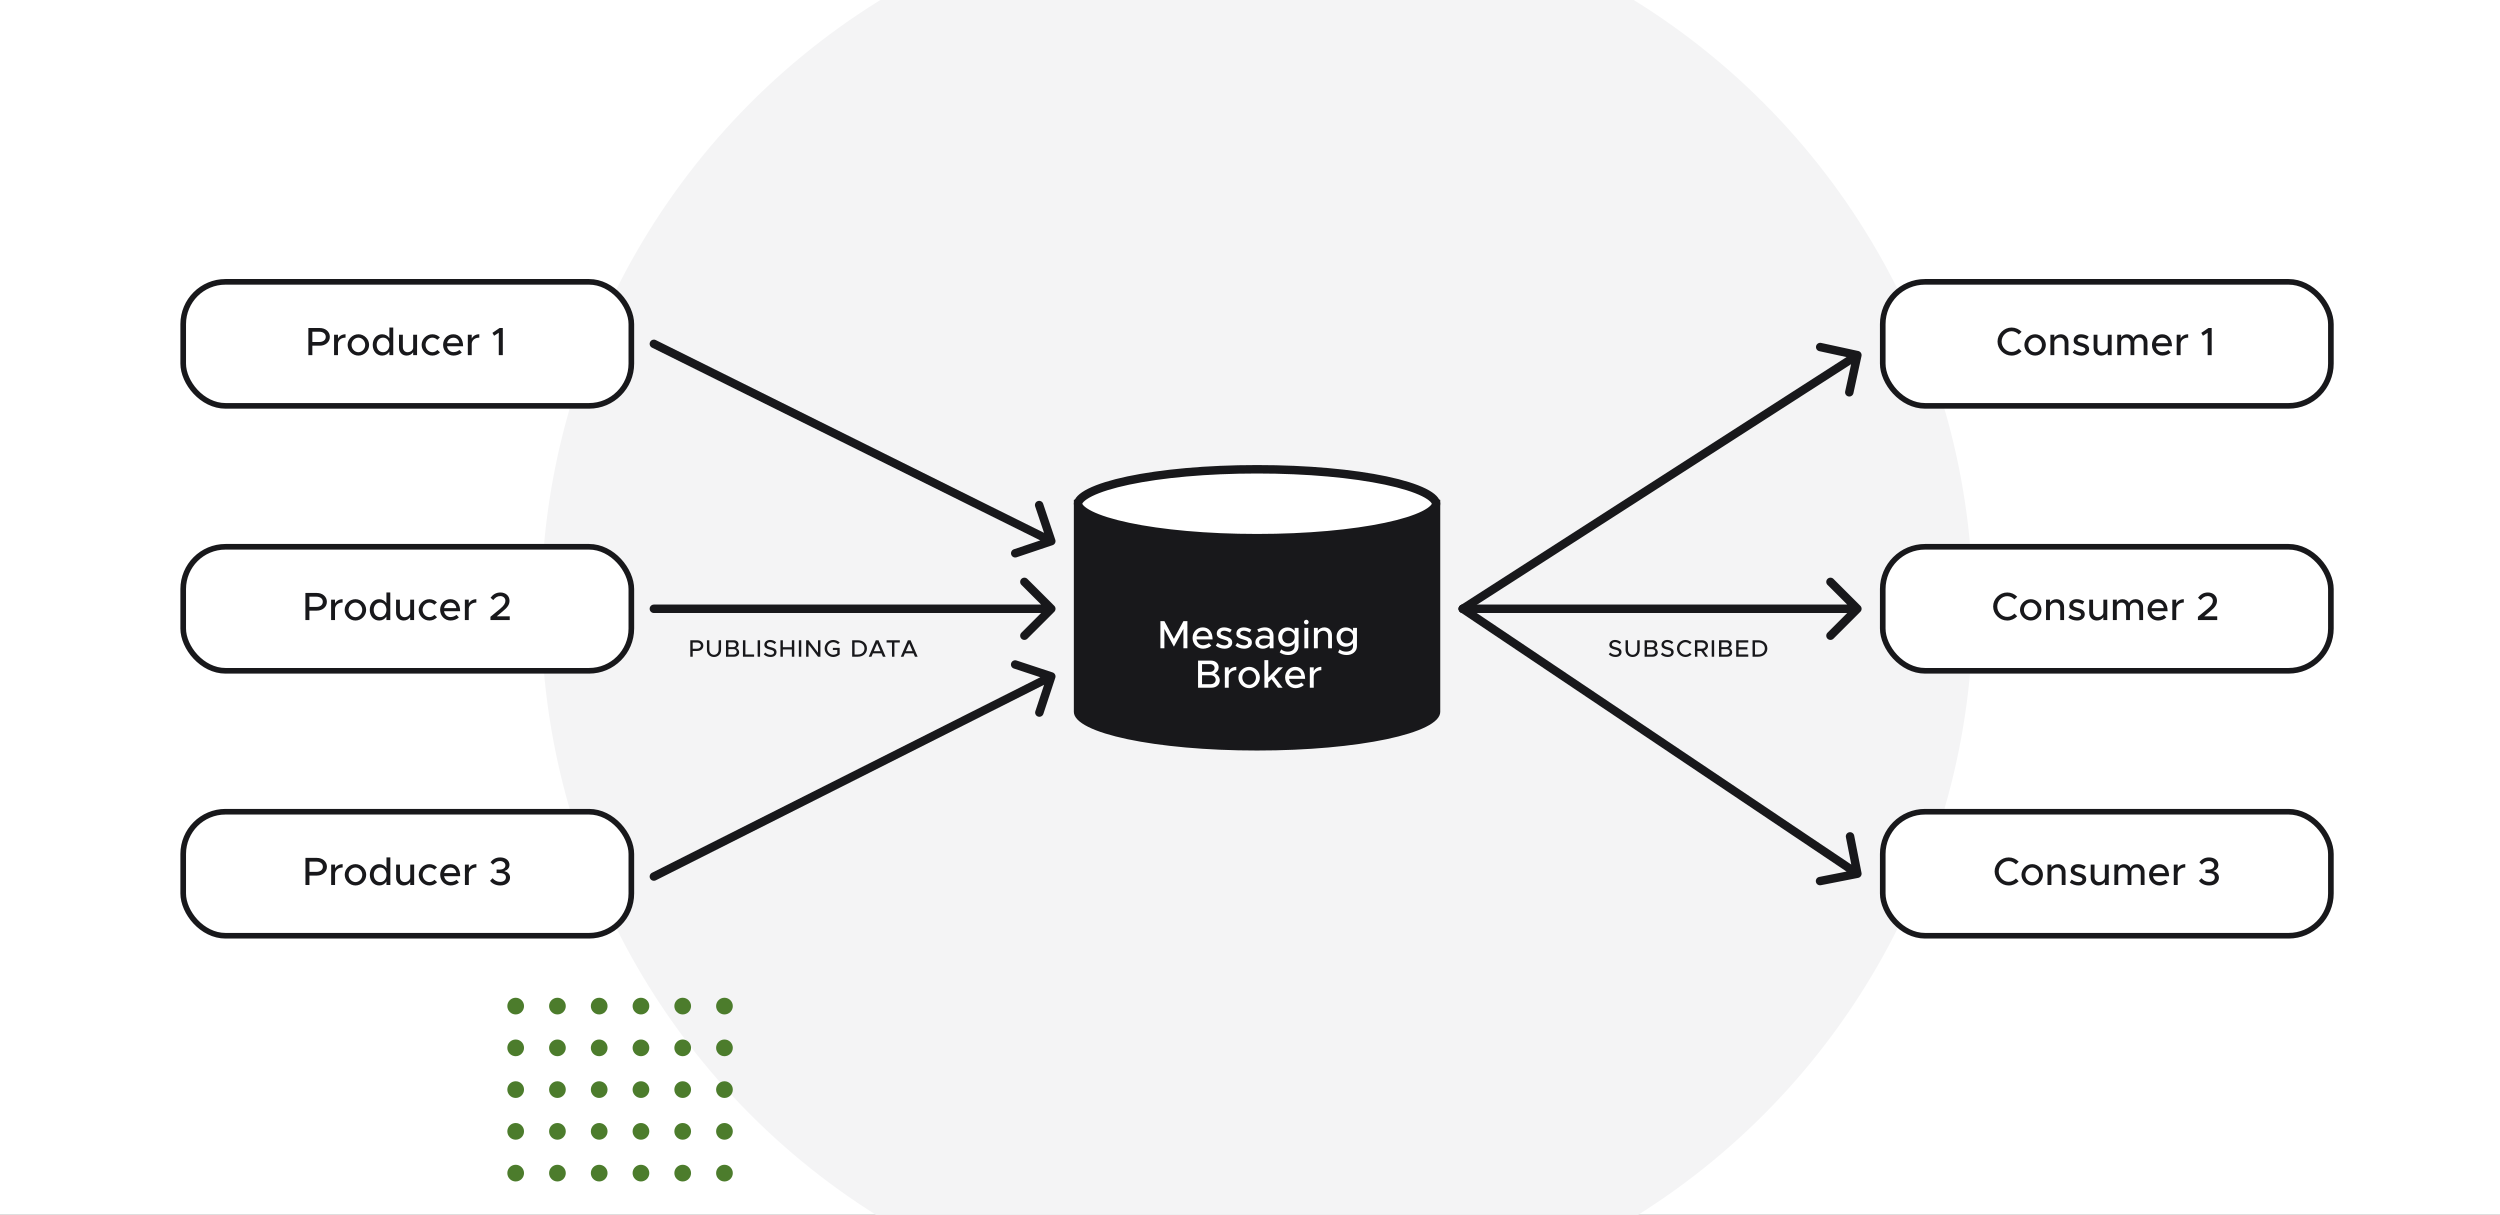 <svg width="887" height="431" viewBox="0 0 887 431" fill="none" xmlns="http://www.w3.org/2000/svg">
<rect x="0" y="0" width="887" height="431" fill="#333333" stroke="none"/>
<g clip-path="url(#clip0_516_357493)">
<rect width="887" height="431" fill="white"/>
<circle cx="446" cy="216" r="254" fill="#F4F4F5"/>
<path d="M509.5 252.565C509.5 252.996 509.3 253.567 508.602 254.286C507.899 255.011 506.787 255.783 505.222 256.564C502.098 258.123 497.481 259.57 491.652 260.8C480.019 263.256 463.877 264.787 446 264.787C428.123 264.787 411.981 263.256 400.348 260.8C394.519 259.57 389.902 258.123 386.778 256.564C385.214 255.783 384.101 255.011 383.398 254.286C382.7 253.567 382.5 252.996 382.5 252.565L382.5 214.751L382.5 178.425C387.815 176.509 397.068 175.235 408.165 174.448C419.862 173.619 433.383 173.342 446 173.342C458.617 173.342 472.138 173.619 483.835 174.448C494.932 175.235 504.185 176.509 509.5 178.425V178.444V178.502V178.562V178.623V178.686V178.75V178.815V178.882V178.95V179.019V179.089V179.161V179.234V179.309V179.384V179.461V179.539V179.619V179.7V179.782V179.865V179.949V180.035V180.122V180.21V180.299V180.39V180.482V180.575V180.669V180.764V180.861V180.959V181.057V181.158V181.259V181.361V181.465V181.569V181.675V181.782V181.89V181.999V182.109V182.22V182.333V182.446V182.561V182.677V182.793V182.911V183.03V183.15V183.271V183.393V183.516V183.64V183.765V183.891V184.019V184.147V184.276V184.406V184.537V184.669V184.802V184.936V185.071V185.207V185.344V185.482V185.621V185.761V185.901V186.043V186.186V186.329V186.473V186.618V186.765V186.912V187.059V187.208V187.358V187.508V187.66V187.812V187.965V188.119V188.274V188.429V188.585V188.743V188.901V189.059V189.219V189.379V189.541V189.702V189.865V190.029V190.193V190.358V190.524V190.69V190.857V191.025V191.194V191.363V191.533V191.704V191.876V192.048V192.221V192.394V192.569V192.744V192.919V193.096V193.272V193.45V193.628V193.807V193.986V194.167V194.347V194.529V194.71V194.893V195.076V195.26V195.444V195.629V195.814V196V196.187V196.374V196.562V196.75V196.938V197.128V197.317V197.508V197.698V197.89V198.082V198.274V198.467V198.66V198.853V199.048V199.242V199.437V199.633V199.829V200.025V200.222V200.419V200.617V200.815V201.014V201.213V201.412V201.612V201.812V202.012V202.213V202.414V202.616V202.818V203.02V203.223V203.426V203.629V203.833V204.036V204.241V204.445V204.65V204.855V205.061V205.266V205.472V205.679V205.885V206.092V206.299V206.506V206.714V206.921V207.129V207.338V207.546V207.755V207.963V208.172V208.382V208.591V208.801V209.01V209.22V209.43V209.641V209.851V210.061V210.272V210.483V210.694V210.905V211.116V211.327V211.539V211.75V211.962V212.173V212.385V212.597V212.809V213.021V213.233V213.445V213.657V213.869V214.081V214.293V214.505V214.717V214.93V215.142V215.354V215.566V215.778V215.99V216.203V216.415V216.627V216.839V217.051V217.262V217.474V217.686V217.898V218.109V218.321V218.532V218.743V218.955V219.166V219.377V219.587V219.798V220.009V220.219V220.429V220.639V220.849V221.059V221.269V221.478V221.687V221.897V222.105V222.314V222.522V222.731V222.939V223.146V223.354V223.561V223.768V223.975V224.182V224.388V224.594V224.8V225.005V225.21V225.415V225.62V225.824V226.028V226.232V226.435V226.638V226.841V227.043V227.245V227.447V227.648V227.849V228.05V228.25V228.45V228.649V228.848V229.047V229.245V229.443V229.64V229.837V230.033V230.229V230.425V230.62V230.815V231.009V231.203V231.396V231.589V231.782V231.973V232.165V232.356V232.546V232.736V232.925V233.114V233.302V233.49V233.677V233.864V234.05V234.235V234.42V234.605V234.789V234.972V235.154V235.336V235.518V235.699V235.879V236.058V236.237V236.416V236.593V236.77V236.947V237.123V237.298V237.472V237.646V237.819V237.991V238.163V238.334V238.504V238.673V238.842V239.01V239.178V239.344V239.51V239.675V239.84V240.003V240.166V240.328V240.49V240.65V240.81V240.969V241.127V241.284V241.441V241.596V241.751V241.905V242.059V242.211V242.362V242.513V242.663V242.812V242.96V243.107V243.253V243.399V243.543V243.687V243.83V243.971V244.112V244.252V244.391V244.529V244.666V244.802V244.938V245.072V245.205V245.337V245.469V245.599V245.728V245.857V245.984V246.11V246.236V246.36V246.483V246.605V246.727V246.847V246.966V247.084V247.201V247.317V247.431V247.545V247.658V247.769V247.88V247.989V248.097V248.204V248.31V248.415V248.519V248.621V248.723V248.823V248.922V249.02V249.117V249.212V249.307V249.4V249.492V249.583V249.673V249.761V249.848V249.934V250.019V250.102V250.184V250.265V250.345V250.424V250.501V250.577V250.651V250.725V250.797V250.867V250.937V251.005V251.072V251.137V251.202V251.264V251.326V251.386V251.445V251.502V251.558V251.613V251.666V251.718V251.769V251.818V251.866V251.912V251.957V252.001V252.043V252.084V252.123V252.161V252.197V252.232V252.265V252.297V252.328V252.357V252.384V252.41V252.435V252.458V252.48V252.5V252.518V252.535V252.551V252.565Z" fill="#18181B" stroke="#18181B" stroke-width="3"/>
<path d="M509.5 178.723C509.5 179.154 509.3 179.725 508.602 180.444C507.899 181.17 506.786 181.941 505.222 182.722C502.098 184.281 497.481 185.728 491.652 186.959C480.019 189.415 463.877 190.946 446 190.946C428.123 190.946 411.981 189.415 400.348 186.959C394.519 185.728 389.902 184.281 386.778 182.722C385.213 181.941 384.101 181.17 383.398 180.444C382.7 179.725 382.5 179.154 382.5 178.723C382.5 178.291 382.7 177.721 383.398 177.001C384.101 176.276 385.213 175.504 386.778 174.723C389.902 173.164 394.519 171.718 400.348 170.487C411.981 168.031 428.123 166.5 446 166.5C463.877 166.5 480.019 168.031 491.652 170.487C497.481 171.718 502.098 173.164 505.222 174.723C506.786 175.504 507.899 176.276 508.602 177.001C509.3 177.721 509.5 178.291 509.5 178.723Z" fill="white" stroke="#18181B" stroke-width="3"/>
<path d="M411.713 230V220.382H413.127L416.501 226.668L419.875 220.382H421.289V230H419.875V223.154L416.501 229.44L413.127 223.154V230H411.713ZM426.839 228.936C427.595 228.936 428.477 228.6 428.911 228.152L429.779 229.048C429.135 229.734 427.875 230.168 426.853 230.168C424.837 230.168 423.129 228.586 423.129 226.36C423.129 224.19 424.739 222.594 426.741 222.594C428.953 222.594 430.227 224.274 430.227 226.864H424.529C424.711 228.068 425.593 228.936 426.839 228.936ZM426.797 223.826C425.677 223.826 424.767 224.582 424.543 225.758H428.883C428.729 224.638 428.043 223.826 426.797 223.826ZM434.451 230.168C433.387 230.168 432.225 229.79 431.357 229.09L432.015 228.096C432.785 228.656 433.611 228.978 434.465 228.978C435.277 228.978 435.837 228.6 435.837 228.04C435.837 227.368 435.095 227.158 434.199 226.906C432.533 226.444 431.707 225.968 431.707 224.792C431.693 223.462 432.799 222.594 434.339 222.594C435.277 222.594 436.229 222.916 437.013 223.434L436.397 224.456C435.697 224.022 434.969 223.784 434.339 223.784C433.625 223.784 433.065 224.092 433.065 224.638C433.065 225.198 433.513 225.366 434.731 225.744C435.921 226.094 437.195 226.486 437.195 227.928C437.195 229.3 436.033 230.168 434.451 230.168ZM441.424 230.168C440.36 230.168 439.198 229.79 438.33 229.09L438.988 228.096C439.758 228.656 440.584 228.978 441.438 228.978C442.25 228.978 442.81 228.6 442.81 228.04C442.81 227.368 442.068 227.158 441.172 226.906C439.506 226.444 438.68 225.968 438.68 224.792C438.666 223.462 439.772 222.594 441.312 222.594C442.25 222.594 443.202 222.916 443.986 223.434L443.37 224.456C442.67 224.022 441.942 223.784 441.312 223.784C440.598 223.784 440.038 224.092 440.038 224.638C440.038 225.198 440.486 225.366 441.704 225.744C442.894 226.094 444.168 226.486 444.168 227.928C444.168 229.3 443.006 230.168 441.424 230.168ZM448.817 222.594C450.763 222.594 451.841 223.826 451.841 225.618V230H450.483V229.006C449.951 229.762 448.957 230.168 448.075 230.168C446.535 230.168 445.401 229.272 445.401 227.858C445.401 226.416 446.703 225.45 448.299 225.45C449.013 225.45 449.783 225.604 450.483 225.842V225.618C450.483 224.708 450.063 223.742 448.621 223.742C447.907 223.742 447.207 224.022 446.577 224.344L446.073 223.322C447.109 222.804 448.019 222.594 448.817 222.594ZM448.341 229.076C449.237 229.076 450.245 228.628 450.483 227.732V226.766C449.895 226.584 449.223 226.486 448.509 226.486C447.543 226.486 446.731 227.032 446.731 227.816C446.731 228.6 447.431 229.076 448.341 229.076ZM459.347 222.762H460.733V229.23C460.733 231.092 459.207 232.408 457.065 232.408C455.847 232.408 454.727 232.002 454.041 231.442L454.587 230.406C455.119 230.91 455.987 231.204 456.855 231.204C458.409 231.204 459.347 230.462 459.347 229.202V228.152C458.773 228.978 457.877 229.468 456.785 229.468C454.881 229.468 453.495 228.04 453.495 226.024C453.495 224.008 454.881 222.594 456.785 222.594C457.877 222.594 458.801 223.112 459.347 223.924V222.762ZM457.135 228.264C458.423 228.264 459.347 227.34 459.347 226.024C459.347 224.722 458.423 223.798 457.135 223.798C455.847 223.798 454.937 224.722 454.937 226.024C454.937 227.34 455.847 228.264 457.135 228.264ZM463.486 221.558C463.01 221.558 462.646 221.166 462.646 220.718C462.646 220.284 463.01 219.892 463.486 219.892C463.934 219.892 464.312 220.284 464.312 220.718C464.312 221.166 463.934 221.558 463.486 221.558ZM462.786 230V222.762H464.172V230H462.786ZM469.859 222.594C471.455 222.594 472.575 223.756 472.575 225.394V230H471.217V225.632C471.217 224.554 470.531 223.798 469.551 223.798C468.543 223.798 467.675 224.456 467.563 225.31V230H466.177V222.762H467.563V223.812C467.997 223.098 468.879 222.594 469.859 222.594ZM480.06 222.762H481.446V229.23C481.446 231.092 479.92 232.408 477.778 232.408C476.56 232.408 475.44 232.002 474.754 231.442L475.3 230.406C475.832 230.91 476.7 231.204 477.568 231.204C479.122 231.204 480.06 230.462 480.06 229.202V228.152C479.486 228.978 478.59 229.468 477.498 229.468C475.594 229.468 474.208 228.04 474.208 226.024C474.208 224.008 475.594 222.594 477.498 222.594C478.59 222.594 479.514 223.112 480.06 223.924V222.762ZM477.848 228.264C479.136 228.264 480.06 227.34 480.06 226.024C480.06 224.722 479.136 223.798 477.848 223.798C476.56 223.798 475.65 224.722 475.65 226.024C475.65 227.34 476.56 228.264 477.848 228.264ZM425.071 244V234.382H429.635C431.245 234.382 432.379 235.376 432.379 236.776C432.379 237.784 431.875 238.414 431.007 238.904C432.127 239.45 432.771 240.318 432.771 241.382C432.771 242.922 431.539 244 429.817 244H425.071ZM426.485 238.386H429.285C430.251 238.386 430.937 237.812 430.937 237.014C430.937 236.216 430.251 235.628 429.285 235.628H426.485V238.386ZM426.485 242.754H429.495C430.573 242.754 431.329 242.096 431.329 241.172C431.329 240.248 430.573 239.59 429.495 239.59H426.485V242.754ZM435.955 238.148C436.417 237.196 437.397 236.594 438.643 236.594V237.798C437.145 237.798 436.081 238.624 435.955 239.884V244H434.569V236.762H435.955V238.148ZM443.207 244.168C441.135 244.168 439.385 242.432 439.385 240.374C439.385 238.316 441.135 236.594 443.207 236.594C445.265 236.594 447.001 238.316 447.001 240.374C447.001 242.432 445.265 244.168 443.207 244.168ZM443.207 242.964C444.509 242.964 445.615 241.788 445.615 240.374C445.615 238.974 444.509 237.798 443.207 237.798C441.877 237.798 440.771 238.974 440.771 240.374C440.771 241.788 441.877 242.964 443.207 242.964ZM455.202 236.762L452.08 240.038L455.062 244H453.41L451.142 240.962L449.98 242.138V244H448.608V234.214H449.98V240.458L453.522 236.762H455.202ZM459.665 242.936C460.421 242.936 461.303 242.6 461.737 242.152L462.605 243.048C461.961 243.734 460.701 244.168 459.679 244.168C457.663 244.168 455.955 242.586 455.955 240.36C455.955 238.19 457.565 236.594 459.567 236.594C461.779 236.594 463.053 238.274 463.053 240.864H457.355C457.537 242.068 458.419 242.936 459.665 242.936ZM459.623 237.826C458.503 237.826 457.593 238.582 457.369 239.758H461.709C461.555 238.638 460.869 237.826 459.623 237.826ZM466.115 238.148C466.577 237.196 467.557 236.594 468.803 236.594V237.798C467.305 237.798 466.241 238.624 466.115 239.884V244H464.729V236.762H466.115V238.148Z" fill="white"/>
<path d="M519 214.5C518.172 214.5 517.5 215.172 517.5 216C517.5 216.828 518.172 217.5 519 217.5V214.5ZM660.061 217.061C660.646 216.475 660.646 215.525 660.061 214.939L650.515 205.393C649.929 204.808 648.979 204.808 648.393 205.393C647.808 205.979 647.808 206.929 648.393 207.515L656.879 216L648.393 224.485C647.808 225.071 647.808 226.021 648.393 226.607C648.979 227.192 649.929 227.192 650.515 226.607L660.061 217.061ZM519 217.5H659V214.5H519V217.5Z" fill="#18181B"/>
<path d="M519.836 214.755C519.148 214.293 518.216 214.476 517.755 215.164C517.293 215.852 517.476 216.784 518.164 217.245L519.836 214.755ZM659.289 311.472C660.102 311.312 660.632 310.524 660.472 309.711L657.868 296.464C657.708 295.651 656.92 295.122 656.107 295.282C655.294 295.441 654.764 296.23 654.924 297.043L657.239 308.818L645.464 311.132C644.651 311.292 644.122 312.08 644.282 312.893C644.441 313.706 645.23 314.236 646.043 314.076L659.289 311.472ZM518.164 217.245L658.164 311.245L659.836 308.755L519.836 214.755L518.164 217.245Z" fill="#18181B"/>
<path d="M518.189 214.738C517.492 215.186 517.29 216.114 517.738 216.811C518.186 217.508 519.114 217.71 519.811 217.262L518.189 214.738ZM660.466 126.319C660.642 125.509 660.128 124.71 659.319 124.534L646.127 121.666C645.317 121.49 644.518 122.004 644.342 122.814C644.166 123.623 644.68 124.422 645.489 124.598L657.216 127.147L654.666 138.873C654.49 139.683 655.004 140.482 655.814 140.658C656.623 140.834 657.422 140.32 657.598 139.511L660.466 126.319ZM519.811 217.262L659.811 127.262L658.189 124.738L518.189 214.738L519.811 217.262Z" fill="#18181B"/>
<path d="M573.184 233.094C572.206 233.094 571.399 232.753 570.778 232.158L571.297 231.521C571.815 232.014 572.427 232.337 573.218 232.337C574.025 232.337 574.442 231.912 574.442 231.444C574.442 230.892 573.957 230.679 572.98 230.458C571.79 230.178 570.999 229.821 570.999 228.767C570.999 227.789 571.849 227.05 573.022 227.05C573.923 227.05 574.595 227.381 575.156 227.874L574.663 228.52C574.17 228.07 573.583 227.806 572.988 227.806C572.334 227.806 571.875 228.223 571.875 228.69C571.875 229.234 572.376 229.421 573.337 229.651C574.501 229.923 575.309 230.314 575.309 231.359C575.309 232.345 574.561 233.094 573.184 233.094ZM579.254 233.102C577.783 233.102 576.746 232.039 576.746 230.543V227.16H577.605V230.526C577.605 231.572 578.285 232.32 579.254 232.32C580.214 232.32 580.894 231.572 580.894 230.526V227.16H581.761V230.543C581.761 232.039 580.716 233.102 579.254 233.102ZM583.512 233V227.16H586.283C587.261 227.16 587.949 227.764 587.949 228.614C587.949 229.226 587.643 229.608 587.116 229.906C587.796 230.237 588.187 230.764 588.187 231.41C588.187 232.345 587.439 233 586.394 233H583.512ZM584.371 229.591H586.071C586.657 229.591 587.074 229.243 587.074 228.758C587.074 228.274 586.657 227.917 586.071 227.917H584.371V229.591ZM584.371 232.243H586.198C586.853 232.243 587.312 231.844 587.312 231.283C587.312 230.722 586.853 230.322 586.198 230.322H584.371V232.243ZM591.693 233.094C590.716 233.094 589.908 232.753 589.288 232.158L589.806 231.521C590.325 232.014 590.937 232.337 591.727 232.337C592.535 232.337 592.951 231.912 592.951 231.444C592.951 230.892 592.467 230.679 591.489 230.458C590.299 230.178 589.509 229.821 589.509 228.767C589.509 227.789 590.359 227.05 591.532 227.05C592.433 227.05 593.104 227.381 593.665 227.874L593.172 228.52C592.679 228.07 592.093 227.806 591.498 227.806C590.843 227.806 590.384 228.223 590.384 228.69C590.384 229.234 590.886 229.421 591.846 229.651C593.011 229.923 593.818 230.314 593.818 231.359C593.818 232.345 593.07 233.094 591.693 233.094ZM598.018 233.102C596.378 233.102 594.984 231.716 594.984 230.076C594.984 228.435 596.378 227.058 598.018 227.058C598.851 227.058 599.616 227.407 600.169 227.976L599.565 228.554C599.174 228.129 598.622 227.849 598.018 227.849C596.854 227.849 595.868 228.869 595.868 230.076C595.868 231.291 596.854 232.311 598.018 232.311C598.622 232.311 599.174 232.031 599.565 231.606L600.169 232.184C599.616 232.745 598.851 233.102 598.018 233.102ZM605.996 229.064C605.996 229.965 605.384 230.654 604.5 230.883L605.988 233H605.002L603.574 230.968H602.231V233H601.372V227.16H603.829C605.061 227.16 605.996 227.951 605.996 229.064ZM602.231 227.959V230.169H603.71C604.551 230.169 605.121 229.753 605.121 229.064C605.121 228.376 604.551 227.959 603.71 227.959H602.231ZM607.324 233V227.16H608.182V233H607.324ZM609.907 233V227.16H612.678C613.656 227.16 614.344 227.764 614.344 228.614C614.344 229.226 614.038 229.608 613.511 229.906C614.191 230.237 614.582 230.764 614.582 231.41C614.582 232.345 613.834 233 612.789 233H609.907ZM610.766 229.591H612.466C613.052 229.591 613.469 229.243 613.469 228.758C613.469 228.274 613.052 227.917 612.466 227.917H610.766V229.591ZM610.766 232.243H612.593C613.248 232.243 613.707 231.844 613.707 231.283C613.707 230.722 613.248 230.322 612.593 230.322H610.766V232.243ZM620.29 227.959H616.864V229.625H619.958V230.424H616.864V232.201H620.29V233H615.997V227.16H620.29V227.959ZM621.81 233V227.16H623.824C625.711 227.16 627.054 228.367 627.054 230.076C627.054 231.784 625.711 233 623.824 233H621.81ZM622.668 232.218H623.875C625.227 232.218 626.17 231.334 626.17 230.076C626.17 228.826 625.227 227.942 623.875 227.942H622.668V232.218Z" fill="#18181B"/>
<path d="M232 214.5C231.172 214.5 230.5 215.172 230.5 216C230.5 216.828 231.172 217.5 232 217.5V214.5ZM374.061 217.061C374.646 216.475 374.646 215.525 374.061 214.939L364.515 205.393C363.929 204.808 362.979 204.808 362.393 205.393C361.808 205.979 361.808 206.929 362.393 207.515L370.879 216L362.393 224.485C361.808 225.071 361.808 226.021 362.393 226.607C362.979 227.192 363.929 227.192 364.515 226.607L374.061 217.061ZM232 217.5L373 217.5V214.5L232 214.5V217.5Z" fill="#18181B"/>
<path d="M231.325 309.66C230.585 310.033 230.288 310.935 230.66 311.675C231.033 312.415 231.935 312.712 232.675 312.34L231.325 309.66ZM374.424 240.47C374.684 239.684 374.257 238.835 373.47 238.576L360.651 234.343C359.864 234.083 359.016 234.51 358.756 235.297C358.497 236.084 358.924 236.932 359.71 237.192L371.105 240.954L367.343 252.349C367.083 253.136 367.51 253.984 368.297 254.244C369.084 254.503 369.932 254.076 370.192 253.29L374.424 240.47ZM232.675 312.34L373.675 241.34L372.325 238.66L231.325 309.66L232.675 312.34Z" fill="#18181B"/>
<path d="M232.667 120.656C231.925 120.288 231.025 120.591 230.656 121.333C230.288 122.075 230.591 122.975 231.333 123.344L232.667 120.656ZM373.478 193.422C374.264 193.157 374.686 192.307 374.422 191.522L370.116 178.727C369.852 177.941 369.001 177.519 368.216 177.783C367.431 178.047 367.009 178.898 367.273 179.683L371.1 191.057L359.727 194.884C358.941 195.148 358.519 195.999 358.783 196.784C359.047 197.569 359.898 197.991 360.683 197.727L373.478 193.422ZM231.333 123.344L372.333 193.344L373.667 190.656L232.667 120.656L231.333 123.344Z" fill="#18181B"/>
<path d="M244.916 233V227.16H247.372C248.605 227.16 249.54 227.951 249.54 229.064C249.54 230.178 248.605 230.968 247.372 230.968H245.774V233H244.916ZM245.774 230.169H247.253C248.095 230.169 248.664 229.753 248.664 229.064C248.664 228.376 248.095 227.959 247.253 227.959H245.774V230.169ZM253.326 233.102C251.855 233.102 250.818 232.039 250.818 230.543V227.16H251.677V230.526C251.677 231.572 252.357 232.32 253.326 232.32C254.286 232.32 254.966 231.572 254.966 230.526V227.16H255.833V230.543C255.833 232.039 254.788 233.102 253.326 233.102ZM257.584 233V227.16H260.355C261.333 227.16 262.021 227.764 262.021 228.614C262.021 229.226 261.715 229.608 261.188 229.906C261.868 230.237 262.259 230.764 262.259 231.41C262.259 232.345 261.511 233 260.466 233H257.584ZM258.443 229.591H260.143C260.729 229.591 261.146 229.243 261.146 228.758C261.146 228.274 260.729 227.917 260.143 227.917H258.443V229.591ZM258.443 232.243H260.27C260.925 232.243 261.384 231.844 261.384 231.283C261.384 230.722 260.925 230.322 260.27 230.322H258.443V232.243ZM264.465 232.201H267.559V233H263.598V227.16H264.465V232.201ZM268.812 233V227.16H269.671V233H268.812ZM273.385 233.094C272.407 233.094 271.6 232.753 270.979 232.158L271.498 231.521C272.016 232.014 272.628 232.337 273.419 232.337C274.226 232.337 274.643 231.912 274.643 231.444C274.643 230.892 274.158 230.679 273.181 230.458C271.991 230.178 271.2 229.821 271.2 228.767C271.2 227.789 272.05 227.05 273.223 227.05C274.124 227.05 274.796 227.381 275.357 227.874L274.864 228.52C274.371 228.07 273.784 227.806 273.189 227.806C272.535 227.806 272.076 228.223 272.076 228.69C272.076 229.234 272.577 229.421 273.538 229.651C274.702 229.923 275.51 230.314 275.51 231.359C275.51 232.345 274.762 233.094 273.385 233.094ZM280.951 227.16H281.809V233H280.951V230.424H277.763V233H276.905V227.16H277.763V229.625H280.951V227.16ZM283.429 233V227.16H284.288V233H283.429ZM286.012 233V227.16H286.871L290.228 231.589V227.16H291.087V233H290.228L286.871 228.571V233H286.012ZM295.503 230.603V229.855H297.917V232.184C297.364 232.745 296.446 233.102 295.622 233.102C293.981 233.102 292.579 231.716 292.579 230.076C292.579 228.435 293.981 227.058 295.622 227.058C296.446 227.058 297.364 227.407 297.917 227.976L297.313 228.554C296.914 228.121 296.225 227.849 295.622 227.849C294.449 227.849 293.463 228.869 293.463 230.076C293.463 231.291 294.449 232.311 295.622 232.311C296.115 232.311 296.667 232.133 297.067 231.827V230.603H295.503ZM302.347 233V227.16H304.362C306.249 227.16 307.592 228.367 307.592 230.076C307.592 231.784 306.249 233 304.362 233H302.347ZM303.206 232.218H304.413C305.764 232.218 306.708 231.334 306.708 230.076C306.708 228.826 305.764 227.942 304.413 227.942H303.206V232.218ZM313.252 233L312.742 231.81H309.699L309.189 233H308.237L310.744 227.16H311.696L314.204 233H313.252ZM310.03 231.036H312.41L311.22 228.265L310.03 231.036ZM316.477 233V227.959H314.565V227.16H319.257V227.959H317.336V233H316.477ZM324.623 233L324.113 231.81H321.07L320.56 233H319.608L322.116 227.16H323.068L325.575 233H324.623ZM321.402 231.036H323.782L322.592 228.265L321.402 231.036Z" fill="#18181B"/>
<circle cx="182.963" cy="356.963" r="2.963" fill="#4C7C2C"/>
<circle cx="197.778" cy="356.963" r="2.963" fill="#4C7C2C"/>
<circle cx="212.593" cy="356.963" r="2.963" fill="#4C7C2C"/>
<circle cx="227.407" cy="356.963" r="2.963" fill="#4C7C2C"/>
<circle cx="242.222" cy="356.963" r="2.963" fill="#4C7C2C"/>
<circle cx="182.963" cy="371.778" r="2.963" fill="#4C7C2C"/>
<circle cx="197.778" cy="371.778" r="2.963" fill="#4C7C2C"/>
<circle cx="212.593" cy="371.778" r="2.963" fill="#4C7C2C"/>
<circle cx="227.407" cy="371.778" r="2.963" fill="#4C7C2C"/>
<circle cx="242.222" cy="371.778" r="2.963" fill="#4C7C2C"/>
<circle cx="182.963" cy="386.593" r="2.963" fill="#4C7C2C"/>
<circle cx="197.778" cy="386.593" r="2.963" fill="#4C7C2C"/>
<circle cx="212.593" cy="386.593" r="2.963" fill="#4C7C2C"/>
<circle cx="227.407" cy="386.593" r="2.963" fill="#4C7C2C"/>
<circle cx="242.222" cy="386.593" r="2.963" fill="#4C7C2C"/>
<circle cx="182.963" cy="401.407" r="2.963" fill="#4C7C2C"/>
<circle cx="197.778" cy="401.407" r="2.963" fill="#4C7C2C"/>
<circle cx="212.593" cy="401.407" r="2.963" fill="#4C7C2C"/>
<circle cx="227.407" cy="401.407" r="2.963" fill="#4C7C2C"/>
<circle cx="242.222" cy="401.407" r="2.963" fill="#4C7C2C"/>
<circle cx="182.963" cy="416.222" r="2.963" fill="#4C7C2C"/>
<circle cx="257.037" cy="416.222" r="2.963" transform="rotate(-90 257.037 416.222)" fill="#4C7C2C"/>
<circle cx="197.778" cy="416.222" r="2.963" fill="#4C7C2C"/>
<circle cx="257.037" cy="401.408" r="2.963" transform="rotate(-90 257.037 401.408)" fill="#4C7C2C"/>
<circle cx="212.593" cy="416.222" r="2.963" fill="#4C7C2C"/>
<circle cx="257.037" cy="386.593" r="2.963" transform="rotate(-90 257.037 386.593)" fill="#4C7C2C"/>
<circle cx="227.407" cy="416.222" r="2.963" fill="#4C7C2C"/>
<circle cx="257.037" cy="371.778" r="2.963" transform="rotate(-90 257.037 371.778)" fill="#4C7C2C"/>
<circle cx="242.222" cy="416.222" r="2.963" fill="#4C7C2C"/>
<circle cx="257.037" cy="356.963" r="2.963" transform="rotate(-90 257.037 356.963)" fill="#4C7C2C"/>
<rect x="65" y="288" width="159" height="44" rx="15" fill="white" stroke="#18181B" stroke-width="2"/>
<path d="M108.376 314V304.382H112.422C114.452 304.382 115.992 305.684 115.992 307.518C115.992 309.352 114.452 310.654 112.422 310.654H109.79V314H108.376ZM109.79 309.338H112.226C113.612 309.338 114.55 308.652 114.55 307.518C114.55 306.384 113.612 305.698 112.226 305.698H109.79V309.338ZM118.882 308.148C119.344 307.196 120.324 306.594 121.57 306.594V307.798C120.072 307.798 119.008 308.624 118.882 309.884V314H117.496V306.762H118.882V308.148ZM126.133 314.168C124.061 314.168 122.311 312.432 122.311 310.374C122.311 308.316 124.061 306.594 126.133 306.594C128.191 306.594 129.927 308.316 129.927 310.374C129.927 312.432 128.191 314.168 126.133 314.168ZM126.133 312.964C127.435 312.964 128.541 311.788 128.541 310.374C128.541 308.974 127.435 307.798 126.133 307.798C124.803 307.798 123.697 308.974 123.697 310.374C123.697 311.788 124.803 312.964 126.133 312.964ZM137.121 304.214H138.493V314H137.121V312.74C136.561 313.636 135.665 314.168 134.545 314.168C132.641 314.168 131.213 312.6 131.213 310.374C131.213 308.162 132.641 306.594 134.545 306.594C135.665 306.594 136.561 307.126 137.121 308.008V304.214ZM134.881 312.964C136.183 312.964 137.121 311.886 137.121 310.374C137.121 308.862 136.183 307.798 134.881 307.798C133.551 307.798 132.613 308.862 132.613 310.374C132.613 311.886 133.551 312.964 134.881 312.964ZM145.556 306.762H146.942V314H145.556V312.95C145.122 313.664 144.24 314.168 143.26 314.168C141.664 314.168 140.544 313.006 140.544 311.368V306.762H141.902V311.13C141.902 312.208 142.588 312.964 143.568 312.964C144.576 312.964 145.444 312.306 145.556 311.452V306.762ZM152.369 314.168C150.311 314.168 148.561 312.432 148.561 310.374C148.561 308.316 150.311 306.594 152.383 306.594C153.419 306.594 154.357 307.028 155.043 307.714L154.105 308.582C153.671 308.092 153.041 307.798 152.369 307.798C151.053 307.798 149.961 308.974 149.961 310.374C149.961 311.788 151.053 312.964 152.383 312.964C153.055 312.964 153.699 312.656 154.147 312.152L155.085 313.006C154.385 313.72 153.447 314.168 152.369 314.168ZM159.887 312.936C160.643 312.936 161.525 312.6 161.959 312.152L162.827 313.048C162.183 313.734 160.923 314.168 159.901 314.168C157.885 314.168 156.177 312.586 156.177 310.36C156.177 308.19 157.787 306.594 159.789 306.594C162.001 306.594 163.275 308.274 163.275 310.864H157.577C157.759 312.068 158.641 312.936 159.887 312.936ZM159.845 307.826C158.725 307.826 157.815 308.582 157.591 309.758H161.931C161.777 308.638 161.091 307.826 159.845 307.826ZM166.337 308.148C166.799 307.196 167.779 306.594 169.025 306.594V307.798C167.527 307.798 166.463 308.624 166.337 309.884V314H164.951V306.762H166.337V308.148ZM177.491 314.168C175.853 314.168 174.607 313.454 173.865 312.53L174.775 311.592C175.419 312.376 176.357 312.894 177.463 312.894C178.709 312.894 179.507 312.236 179.507 311.27C179.507 310.276 178.681 309.758 177.239 309.772H176.189V308.512L177.239 308.526C178.457 308.526 179.311 307.994 179.311 307.028C179.311 306.132 178.471 305.488 177.351 305.488C176.343 305.488 175.601 305.992 174.929 306.776L174.047 305.908C174.789 304.942 175.881 304.214 177.449 304.214C179.395 304.214 180.753 305.292 180.753 306.832C180.753 308.022 179.913 308.764 178.905 309.072C179.913 309.296 180.963 310.024 180.963 311.368C180.963 312.992 179.577 314.168 177.491 314.168Z" fill="#18181B"/>
<rect x="65" y="194" width="159" height="44" rx="15" fill="white" stroke="#18181B" stroke-width="2"/>
<path d="M108.356 220V210.382H112.402C114.432 210.382 115.972 211.684 115.972 213.518C115.972 215.352 114.432 216.654 112.402 216.654H109.77V220H108.356ZM109.77 215.338H112.206C113.592 215.338 114.53 214.652 114.53 213.518C114.53 212.384 113.592 211.698 112.206 211.698H109.77V215.338ZM118.861 214.148C119.323 213.196 120.303 212.594 121.549 212.594V213.798C120.051 213.798 118.987 214.624 118.861 215.884V220H117.475V212.762H118.861V214.148ZM126.113 220.168C124.041 220.168 122.291 218.432 122.291 216.374C122.291 214.316 124.041 212.594 126.113 212.594C128.171 212.594 129.907 214.316 129.907 216.374C129.907 218.432 128.171 220.168 126.113 220.168ZM126.113 218.964C127.415 218.964 128.521 217.788 128.521 216.374C128.521 214.974 127.415 213.798 126.113 213.798C124.783 213.798 123.677 214.974 123.677 216.374C123.677 217.788 124.783 218.964 126.113 218.964ZM137.101 210.214H138.473V220H137.101V218.74C136.541 219.636 135.645 220.168 134.525 220.168C132.621 220.168 131.193 218.6 131.193 216.374C131.193 214.162 132.621 212.594 134.525 212.594C135.645 212.594 136.541 213.126 137.101 214.008V210.214ZM134.861 218.964C136.163 218.964 137.101 217.886 137.101 216.374C137.101 214.862 136.163 213.798 134.861 213.798C133.531 213.798 132.593 214.862 132.593 216.374C132.593 217.886 133.531 218.964 134.861 218.964ZM145.536 212.762H146.922V220H145.536V218.95C145.102 219.664 144.22 220.168 143.24 220.168C141.644 220.168 140.524 219.006 140.524 217.368V212.762H141.882V217.13C141.882 218.208 142.568 218.964 143.548 218.964C144.556 218.964 145.424 218.306 145.536 217.452V212.762ZM152.349 220.168C150.291 220.168 148.541 218.432 148.541 216.374C148.541 214.316 150.291 212.594 152.363 212.594C153.399 212.594 154.337 213.028 155.023 213.714L154.085 214.582C153.651 214.092 153.021 213.798 152.349 213.798C151.033 213.798 149.941 214.974 149.941 216.374C149.941 217.788 151.033 218.964 152.363 218.964C153.035 218.964 153.679 218.656 154.127 218.152L155.065 219.006C154.365 219.72 153.427 220.168 152.349 220.168ZM159.866 218.936C160.622 218.936 161.504 218.6 161.938 218.152L162.806 219.048C162.162 219.734 160.902 220.168 159.88 220.168C157.864 220.168 156.156 218.586 156.156 216.36C156.156 214.19 157.766 212.594 159.768 212.594C161.98 212.594 163.254 214.274 163.254 216.864H157.556C157.738 218.068 158.62 218.936 159.866 218.936ZM159.824 213.826C158.704 213.826 157.794 214.582 157.57 215.758H161.91C161.756 214.638 161.07 213.826 159.824 213.826ZM166.317 214.148C166.779 213.196 167.759 212.594 169.005 212.594V213.798C167.507 213.798 166.443 214.624 166.317 215.884V220H164.931V212.762H166.317V214.148ZM174.012 220V218.838L177.54 215.926C178.828 214.848 179.318 214.022 179.318 213.154C179.318 212.104 178.45 211.488 177.498 211.488C176.448 211.488 175.678 212.048 175.006 212.916L174.054 212.076C174.894 210.914 176.028 210.214 177.554 210.214C179.346 210.214 180.774 211.376 180.774 213.126C180.774 214.414 180.158 215.436 178.506 216.78L176.252 218.684H180.858V220H174.012Z" fill="#18181B"/>
<rect x="65" y="100" width="159" height="44" rx="15" fill="white" stroke="#18181B" stroke-width="2"/>
<path d="M109.407 126V116.382H113.453C115.483 116.382 117.023 117.684 117.023 119.518C117.023 121.352 115.483 122.654 113.453 122.654H110.821V126H109.407ZM110.821 121.338H113.257C114.643 121.338 115.581 120.652 115.581 119.518C115.581 118.384 114.643 117.698 113.257 117.698H110.821V121.338ZM119.913 120.148C120.375 119.196 121.355 118.594 122.601 118.594V119.798C121.103 119.798 120.039 120.624 119.913 121.884V126H118.527V118.762H119.913V120.148ZM127.165 126.168C125.093 126.168 123.343 124.432 123.343 122.374C123.343 120.316 125.093 118.594 127.165 118.594C129.223 118.594 130.959 120.316 130.959 122.374C130.959 124.432 129.223 126.168 127.165 126.168ZM127.165 124.964C128.467 124.964 129.573 123.788 129.573 122.374C129.573 120.974 128.467 119.798 127.165 119.798C125.835 119.798 124.729 120.974 124.729 122.374C124.729 123.788 125.835 124.964 127.165 124.964ZM138.152 116.214H139.524V126H138.152V124.74C137.592 125.636 136.696 126.168 135.576 126.168C133.672 126.168 132.244 124.6 132.244 122.374C132.244 120.162 133.672 118.594 135.576 118.594C136.696 118.594 137.592 119.126 138.152 120.008V116.214ZM135.912 124.964C137.214 124.964 138.152 123.886 138.152 122.374C138.152 120.862 137.214 119.798 135.912 119.798C134.582 119.798 133.644 120.862 133.644 122.374C133.644 123.886 134.582 124.964 135.912 124.964ZM146.588 118.762H147.974V126H146.588V124.95C146.154 125.664 145.272 126.168 144.292 126.168C142.696 126.168 141.576 125.006 141.576 123.368V118.762H142.934V123.13C142.934 124.208 143.62 124.964 144.6 124.964C145.608 124.964 146.476 124.306 146.588 123.452V118.762ZM153.401 126.168C151.343 126.168 149.593 124.432 149.593 122.374C149.593 120.316 151.343 118.594 153.415 118.594C154.451 118.594 155.389 119.028 156.075 119.714L155.137 120.582C154.703 120.092 154.073 119.798 153.401 119.798C152.085 119.798 150.993 120.974 150.993 122.374C150.993 123.788 152.085 124.964 153.415 124.964C154.087 124.964 154.731 124.656 155.179 124.152L156.117 125.006C155.417 125.72 154.479 126.168 153.401 126.168ZM160.918 124.936C161.674 124.936 162.556 124.6 162.99 124.152L163.858 125.048C163.214 125.734 161.954 126.168 160.932 126.168C158.916 126.168 157.208 124.586 157.208 122.36C157.208 120.19 158.818 118.594 160.82 118.594C163.032 118.594 164.306 120.274 164.306 122.864H158.608C158.79 124.068 159.672 124.936 160.918 124.936ZM160.876 119.826C159.756 119.826 158.846 120.582 158.622 121.758H162.962C162.808 120.638 162.122 119.826 160.876 119.826ZM167.368 120.148C167.83 119.196 168.81 118.594 170.056 118.594V119.798C168.558 119.798 167.494 120.624 167.368 121.884V126H165.982V118.762H167.368V120.148ZM176.968 126V118.062L175.302 119.126L174.714 118.104L177.248 116.382H178.396V126H176.968Z" fill="#18181B"/>
<rect x="668" y="194" width="159" height="44" rx="15" fill="white" stroke="#18181B" stroke-width="2"/>
<rect x="668" y="288" width="159" height="44" rx="15" fill="white" stroke="#18181B" stroke-width="2"/>
<rect x="668" y="100" width="159" height="44" rx="15" fill="white" stroke="#18181B" stroke-width="2"/>
<path d="M712.167 220.168C709.465 220.168 707.169 217.886 707.169 215.184C707.169 212.482 709.465 210.214 712.167 210.214C713.539 210.214 714.799 210.788 715.709 211.726L714.715 212.678C714.071 211.978 713.161 211.516 712.167 211.516C710.249 211.516 708.625 213.196 708.625 215.184C708.625 217.186 710.249 218.866 712.167 218.866C713.161 218.866 714.071 218.404 714.715 217.704L715.709 218.656C714.799 219.58 713.539 220.168 712.167 220.168ZM720.519 220.168C718.447 220.168 716.697 218.432 716.697 216.374C716.697 214.316 718.447 212.594 720.519 212.594C722.577 212.594 724.313 214.316 724.313 216.374C724.313 218.432 722.577 220.168 720.519 220.168ZM720.519 218.964C721.821 218.964 722.927 217.788 722.927 216.374C722.927 214.974 721.821 213.798 720.519 213.798C719.189 213.798 718.083 214.974 718.083 216.374C718.083 217.788 719.189 218.964 720.519 218.964ZM729.617 212.594C731.213 212.594 732.333 213.756 732.333 215.394V220H730.975V215.632C730.975 214.554 730.289 213.798 729.309 213.798C728.301 213.798 727.433 214.456 727.321 215.31V220H725.935V212.762H727.321V213.812C727.755 213.098 728.637 212.594 729.617 212.594ZM736.934 220.168C735.87 220.168 734.708 219.79 733.84 219.09L734.498 218.096C735.268 218.656 736.094 218.978 736.948 218.978C737.76 218.978 738.32 218.6 738.32 218.04C738.32 217.368 737.578 217.158 736.682 216.906C735.016 216.444 734.19 215.968 734.19 214.792C734.176 213.462 735.282 212.594 736.822 212.594C737.76 212.594 738.712 212.916 739.496 213.434L738.88 214.456C738.18 214.022 737.452 213.784 736.822 213.784C736.108 213.784 735.548 214.092 735.548 214.638C735.548 215.198 735.996 215.366 737.214 215.744C738.404 216.094 739.678 216.486 739.678 217.928C739.678 219.3 738.516 220.168 736.934 220.168ZM746.272 212.762H747.658V220H746.272V218.95C745.838 219.664 744.956 220.168 743.976 220.168C742.38 220.168 741.26 219.006 741.26 217.368V212.762H742.618V217.13C742.618 218.208 743.304 218.964 744.284 218.964C745.292 218.964 746.16 218.306 746.272 217.452V212.762ZM757.761 212.594C759.273 212.594 760.365 213.756 760.365 215.394V220H759.007V215.604C759.007 214.54 758.377 213.798 757.467 213.798C756.431 213.798 755.703 214.484 755.703 215.478V220H754.345V215.604C754.345 214.54 753.715 213.798 752.805 213.798C751.769 213.798 751.041 214.484 751.041 215.478V220H749.655V212.762H751.041V213.77C751.405 213.056 752.161 212.594 753.085 212.594C754.135 212.594 754.989 213.154 755.409 214.05C755.745 213.154 756.669 212.594 757.761 212.594ZM765.675 218.936C766.431 218.936 767.313 218.6 767.747 218.152L768.615 219.048C767.971 219.734 766.711 220.168 765.689 220.168C763.673 220.168 761.965 218.586 761.965 216.36C761.965 214.19 763.575 212.594 765.577 212.594C767.789 212.594 769.063 214.274 769.063 216.864H763.365C763.547 218.068 764.429 218.936 765.675 218.936ZM765.633 213.826C764.513 213.826 763.603 214.582 763.379 215.758H767.719C767.565 214.638 766.879 213.826 765.633 213.826ZM772.125 214.148C772.587 213.196 773.567 212.594 774.813 212.594V213.798C773.315 213.798 772.251 214.624 772.125 215.884V220H770.739V212.762H772.125V214.148ZM779.821 220V218.838L783.349 215.926C784.637 214.848 785.127 214.022 785.127 213.154C785.127 212.104 784.259 211.488 783.307 211.488C782.257 211.488 781.487 212.048 780.815 212.916L779.863 212.076C780.703 210.914 781.837 210.214 783.363 210.214C785.155 210.214 786.583 211.376 786.583 213.126C786.583 214.414 785.967 215.436 784.315 216.78L782.061 218.684H786.667V220H779.821Z" fill="#18181B"/>
<path d="M712.688 314.168C709.986 314.168 707.69 311.886 707.69 309.184C707.69 306.482 709.986 304.214 712.688 304.214C714.06 304.214 715.32 304.788 716.23 305.726L715.236 306.678C714.592 305.978 713.682 305.516 712.688 305.516C710.77 305.516 709.146 307.196 709.146 309.184C709.146 311.186 710.77 312.866 712.688 312.866C713.682 312.866 714.592 312.404 715.236 311.704L716.23 312.656C715.32 313.58 714.06 314.168 712.688 314.168ZM721.04 314.168C718.968 314.168 717.218 312.432 717.218 310.374C717.218 308.316 718.968 306.594 721.04 306.594C723.098 306.594 724.834 308.316 724.834 310.374C724.834 312.432 723.098 314.168 721.04 314.168ZM721.04 312.964C722.342 312.964 723.448 311.788 723.448 310.374C723.448 308.974 722.342 307.798 721.04 307.798C719.71 307.798 718.604 308.974 718.604 310.374C718.604 311.788 719.71 312.964 721.04 312.964ZM730.137 306.594C731.733 306.594 732.853 307.756 732.853 309.394V314H731.495V309.632C731.495 308.554 730.809 307.798 729.829 307.798C728.821 307.798 727.953 308.456 727.841 309.31V314H726.455V306.762H727.841V307.812C728.275 307.098 729.157 306.594 730.137 306.594ZM737.454 314.168C736.39 314.168 735.228 313.79 734.36 313.09L735.018 312.096C735.788 312.656 736.614 312.978 737.468 312.978C738.28 312.978 738.84 312.6 738.84 312.04C738.84 311.368 738.098 311.158 737.202 310.906C735.536 310.444 734.71 309.968 734.71 308.792C734.696 307.462 735.802 306.594 737.342 306.594C738.28 306.594 739.232 306.916 740.016 307.434L739.4 308.456C738.7 308.022 737.972 307.784 737.342 307.784C736.628 307.784 736.068 308.092 736.068 308.638C736.068 309.198 736.516 309.366 737.734 309.744C738.924 310.094 740.198 310.486 740.198 311.928C740.198 313.3 739.036 314.168 737.454 314.168ZM746.793 306.762H748.179V314H746.793V312.95C746.359 313.664 745.477 314.168 744.497 314.168C742.901 314.168 741.781 313.006 741.781 311.368V306.762H743.139V311.13C743.139 312.208 743.825 312.964 744.805 312.964C745.813 312.964 746.681 312.306 746.793 311.452V306.762ZM758.282 306.594C759.794 306.594 760.886 307.756 760.886 309.394V314H759.528V309.604C759.528 308.54 758.898 307.798 757.988 307.798C756.952 307.798 756.224 308.484 756.224 309.478V314H754.866V309.604C754.866 308.54 754.236 307.798 753.326 307.798C752.29 307.798 751.562 308.484 751.562 309.478V314H750.176V306.762H751.562V307.77C751.926 307.056 752.682 306.594 753.606 306.594C754.656 306.594 755.51 307.154 755.93 308.05C756.266 307.154 757.19 306.594 758.282 306.594ZM766.195 312.936C766.951 312.936 767.833 312.6 768.267 312.152L769.135 313.048C768.491 313.734 767.231 314.168 766.209 314.168C764.193 314.168 762.485 312.586 762.485 310.36C762.485 308.19 764.095 306.594 766.097 306.594C768.309 306.594 769.583 308.274 769.583 310.864H763.885C764.067 312.068 764.949 312.936 766.195 312.936ZM766.153 307.826C765.033 307.826 764.123 308.582 763.899 309.758H768.239C768.085 308.638 767.399 307.826 766.153 307.826ZM772.646 308.148C773.108 307.196 774.088 306.594 775.334 306.594V307.798C773.836 307.798 772.772 308.624 772.646 309.884V314H771.26V306.762H772.646V308.148ZM783.8 314.168C782.162 314.168 780.916 313.454 780.174 312.53L781.084 311.592C781.728 312.376 782.666 312.894 783.772 312.894C785.018 312.894 785.816 312.236 785.816 311.27C785.816 310.276 784.99 309.758 783.548 309.772H782.498V308.512L783.548 308.526C784.766 308.526 785.62 307.994 785.62 307.028C785.62 306.132 784.78 305.488 783.66 305.488C782.652 305.488 781.91 305.992 781.238 306.776L780.356 305.908C781.098 304.942 782.19 304.214 783.758 304.214C785.704 304.214 787.062 305.292 787.062 306.832C787.062 308.022 786.222 308.764 785.214 309.072C786.222 309.296 787.272 310.024 787.272 311.368C787.272 312.992 785.886 314.168 783.8 314.168Z" fill="#18181B"/>
<path d="M713.719 126.168C711.017 126.168 708.721 123.886 708.721 121.184C708.721 118.482 711.017 116.214 713.719 116.214C715.091 116.214 716.351 116.788 717.261 117.726L716.267 118.678C715.623 117.978 714.713 117.516 713.719 117.516C711.801 117.516 710.177 119.196 710.177 121.184C710.177 123.186 711.801 124.866 713.719 124.866C714.713 124.866 715.623 124.404 716.267 123.704L717.261 124.656C716.351 125.58 715.091 126.168 713.719 126.168ZM722.071 126.168C719.999 126.168 718.249 124.432 718.249 122.374C718.249 120.316 719.999 118.594 722.071 118.594C724.129 118.594 725.865 120.316 725.865 122.374C725.865 124.432 724.129 126.168 722.071 126.168ZM722.071 124.964C723.373 124.964 724.479 123.788 724.479 122.374C724.479 120.974 723.373 119.798 722.071 119.798C720.741 119.798 719.635 120.974 719.635 122.374C719.635 123.788 720.741 124.964 722.071 124.964ZM731.169 118.594C732.765 118.594 733.885 119.756 733.885 121.394V126H732.527V121.632C732.527 120.554 731.841 119.798 730.861 119.798C729.853 119.798 728.985 120.456 728.873 121.31V126H727.487V118.762H728.873V119.812C729.307 119.098 730.189 118.594 731.169 118.594ZM738.485 126.168C737.421 126.168 736.259 125.79 735.391 125.09L736.049 124.096C736.819 124.656 737.645 124.978 738.499 124.978C739.311 124.978 739.871 124.6 739.871 124.04C739.871 123.368 739.129 123.158 738.233 122.906C736.567 122.444 735.741 121.968 735.741 120.792C735.727 119.462 736.833 118.594 738.373 118.594C739.311 118.594 740.263 118.916 741.047 119.434L740.431 120.456C739.731 120.022 739.003 119.784 738.373 119.784C737.659 119.784 737.099 120.092 737.099 120.638C737.099 121.198 737.547 121.366 738.765 121.744C739.955 122.094 741.229 122.486 741.229 123.928C741.229 125.3 740.067 126.168 738.485 126.168ZM747.824 118.762H749.21V126H747.824V124.95C747.39 125.664 746.508 126.168 745.528 126.168C743.932 126.168 742.812 125.006 742.812 123.368V118.762H744.17V123.13C744.17 124.208 744.856 124.964 745.836 124.964C746.844 124.964 747.712 124.306 747.824 123.452V118.762ZM759.313 118.594C760.825 118.594 761.917 119.756 761.917 121.394V126H760.559V121.604C760.559 120.54 759.929 119.798 759.019 119.798C757.983 119.798 757.255 120.484 757.255 121.478V126H755.897V121.604C755.897 120.54 755.267 119.798 754.357 119.798C753.321 119.798 752.593 120.484 752.593 121.478V126H751.207V118.762H752.593V119.77C752.957 119.056 753.713 118.594 754.637 118.594C755.687 118.594 756.541 119.154 756.961 120.05C757.297 119.154 758.221 118.594 759.313 118.594ZM767.226 124.936C767.982 124.936 768.864 124.6 769.298 124.152L770.166 125.048C769.522 125.734 768.262 126.168 767.24 126.168C765.224 126.168 763.516 124.586 763.516 122.36C763.516 120.19 765.126 118.594 767.128 118.594C769.34 118.594 770.614 120.274 770.614 122.864H764.916C765.098 124.068 765.98 124.936 767.226 124.936ZM767.184 119.826C766.064 119.826 765.154 120.582 764.93 121.758H769.27C769.116 120.638 768.43 119.826 767.184 119.826ZM773.677 120.148C774.139 119.196 775.119 118.594 776.365 118.594V119.798C774.867 119.798 773.803 120.624 773.677 121.884V126H772.291V118.762H773.677V120.148ZM783.277 126V118.062L781.611 119.126L781.023 118.104L783.557 116.382H784.705V126H783.277Z" fill="#18181B"/>
</g>
<defs>
<clipPath id="clip0_516_357493">
<rect width="887" height="431" fill="white"/>
</clipPath>
</defs>
</svg>
